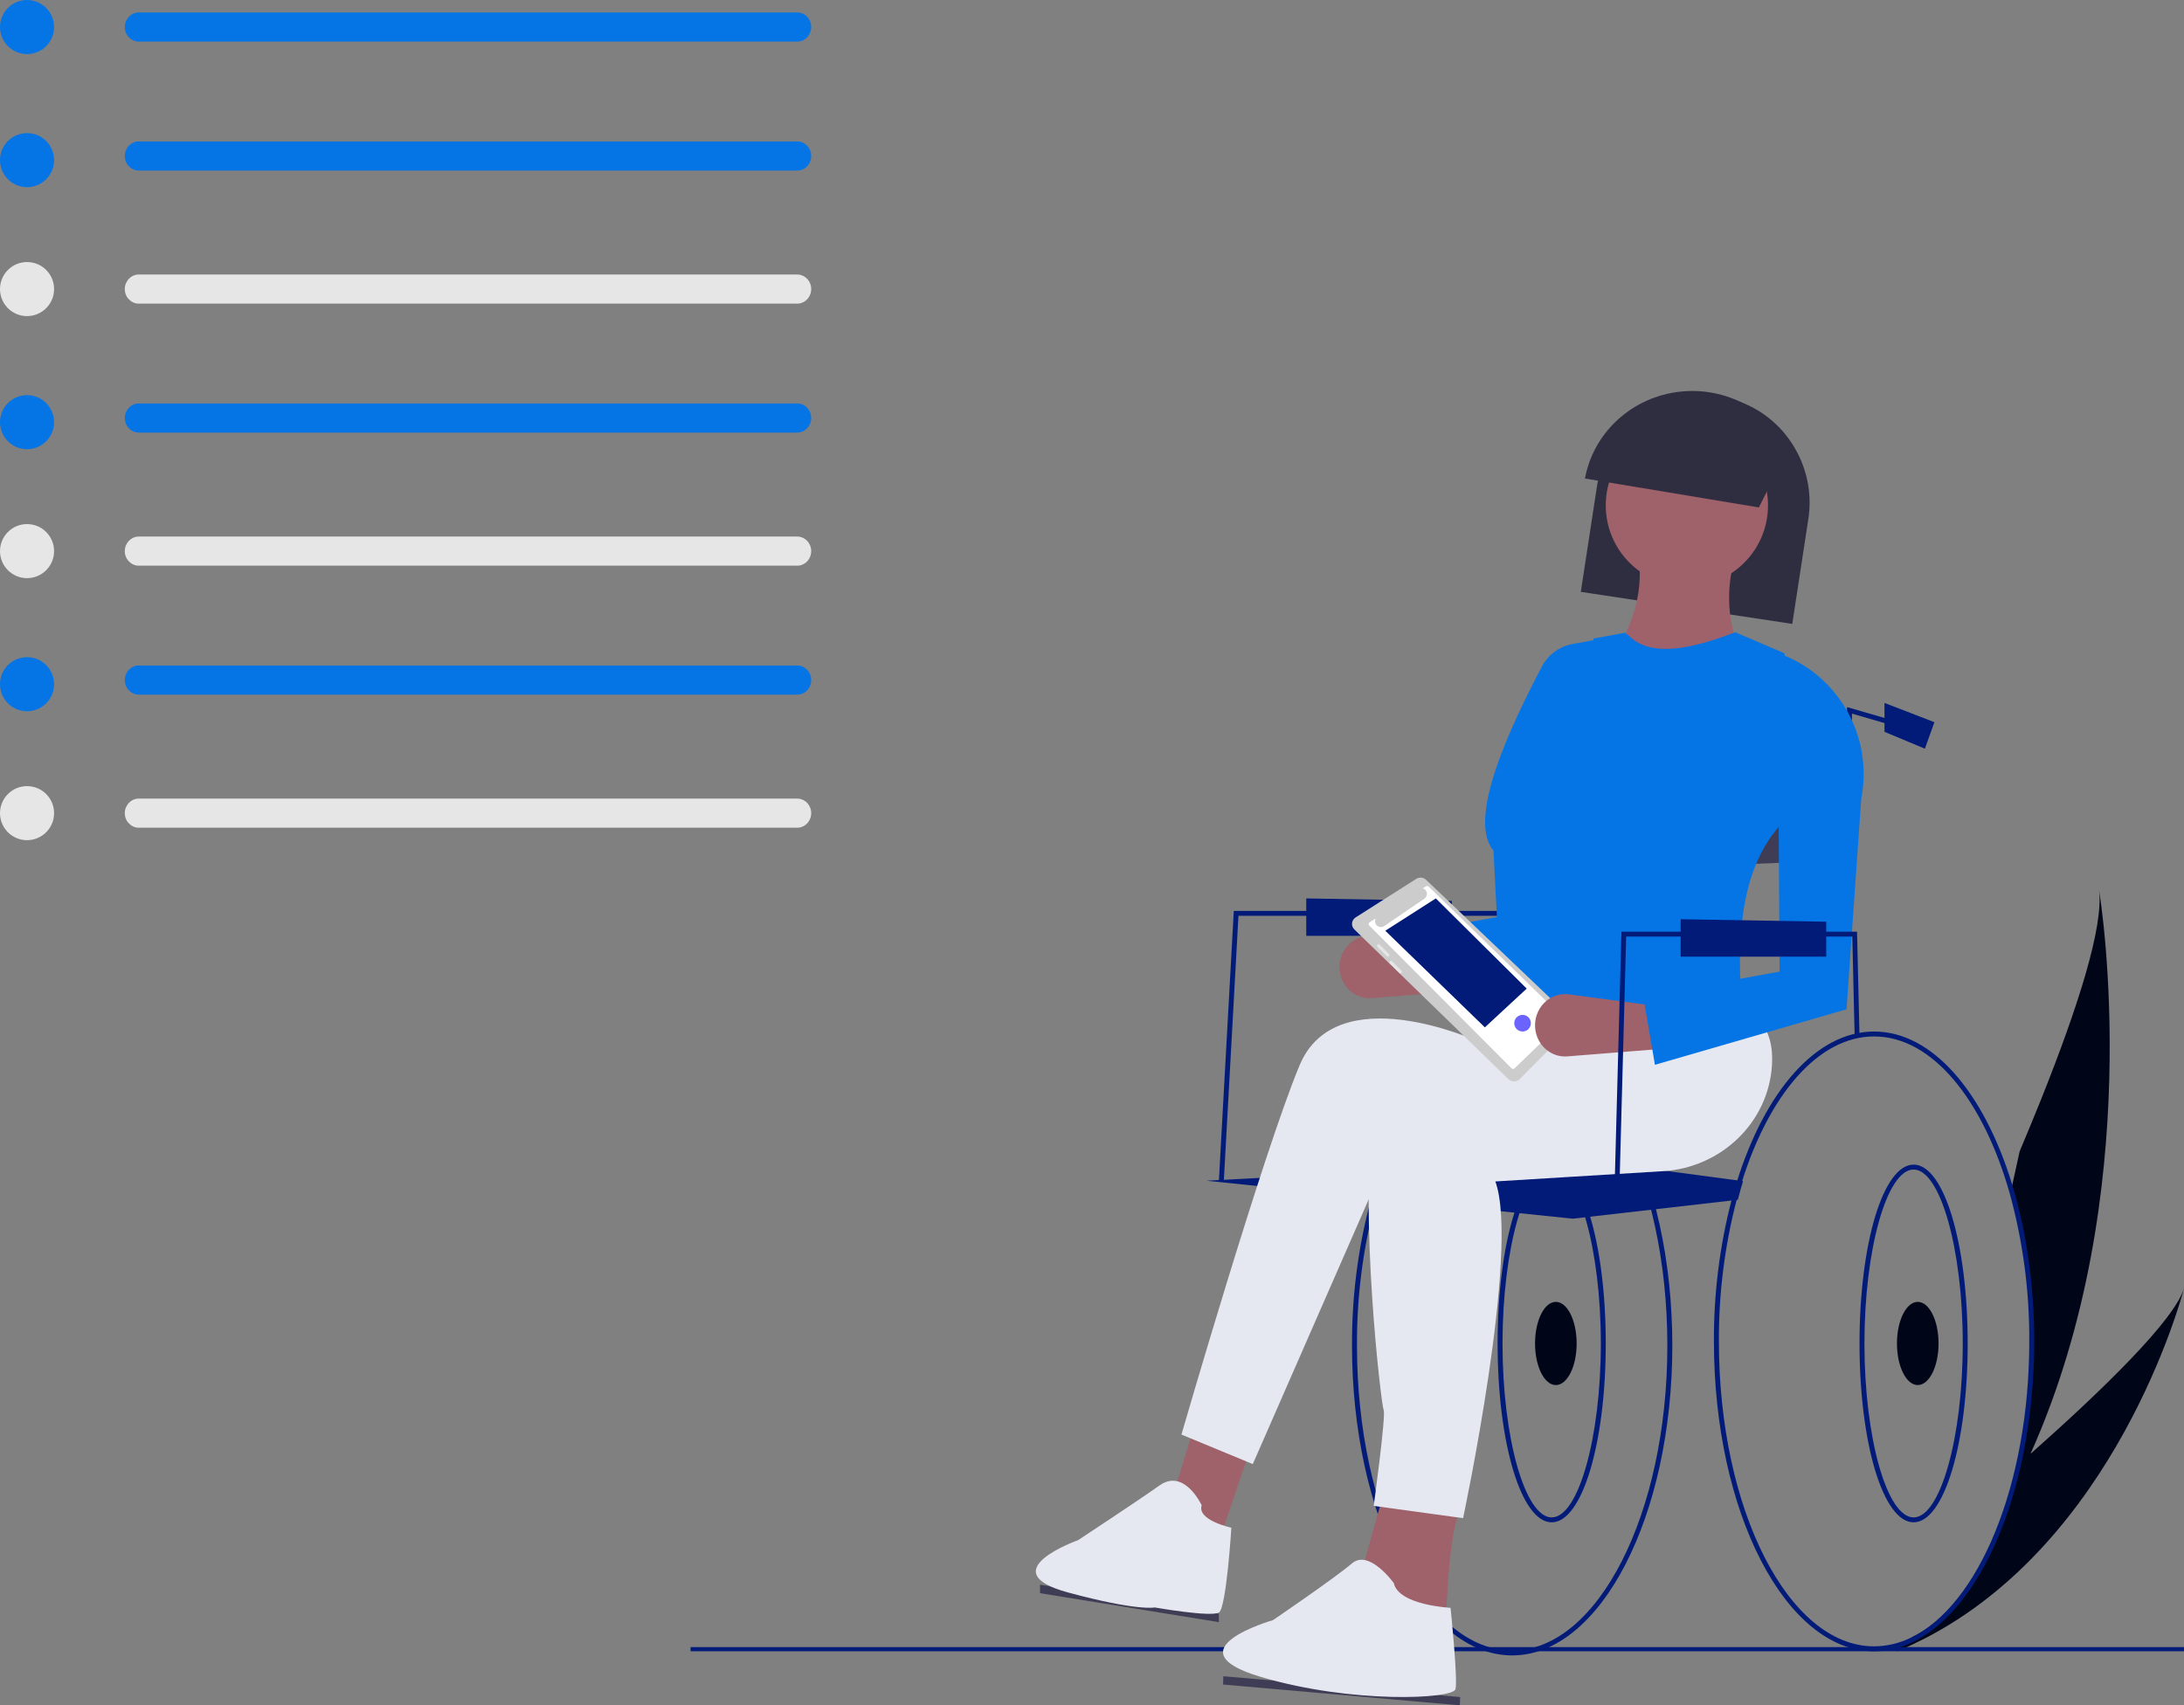 <svg xmlns="http://www.w3.org/2000/svg" width="525" height="410" viewBox="0 0 525 410">
  <rect x="0" y="0" width="525" height="410" fill="#808080" stroke="none"/>
  <g fill="none">
    <circle cx="6.5" cy="6.5" r="6.5" fill="#0575E6"/>
    <path fill="#0575E6" d="M33.303,3 C31.47,3.032 30,4.589 30,6.5 C30,8.411 31.47,9.968 33.303,10 L191.587,10 C193.441,10.031 194.969,8.49 195,6.557 C195.03,4.625 193.552,3.032 191.697,3 C191.661,3 191.624,3 191.587,3 L33.303,3 Z"/>
    <circle cx="6.5" cy="38.5" r="6.5" fill="#0575E6"/>
    <path fill="#0575E6" d="M33.303,34 C31.47,34.032 30,35.589 30,37.5 C30,39.411 31.47,40.968 33.303,41 L191.59,41 C193.443,41.03 194.969,39.489 195,37.557 C195.03,35.626 193.553,34.034 191.7,34 C191.663,34 191.626,34 191.59,34 L33.303,34 Z"/>
    <circle cx="6.5" cy="69.5" r="6.5" fill="#E6E6E6"/>
    <path fill="#E6E6E6" d="M33.303,66 C31.47,66.032 30,67.589 30,69.5 C30,71.411 31.47,72.968 33.303,73 L191.59,73 C193.443,73.03 194.969,71.489 195,69.557 C195.03,67.626 193.553,66.034 191.7,66 C191.663,66 191.626,66 191.59,66 L33.303,66 Z"/>
    <circle cx="6.5" cy="101.5" r="6.5" fill="#0575E6"/>
    <path fill="#0575E6" d="M33.303,97 C31.47,97.032 30,98.589 30,100.5 C30,102.411 31.47,103.968 33.303,104 L191.587,104 C193.441,104.031 194.969,102.49 195,100.557 C195.03,98.625 193.552,97.032 191.697,97 C191.661,97 191.624,97 191.587,97 L33.303,97 Z"/>
    <circle cx="6.5" cy="132.5" r="6.5" fill="#E6E6E6"/>
    <path fill="#E6E6E6" d="M33.303,129 C31.47,129.032 30,130.589 30,132.5 C30,134.411 31.47,135.968 33.303,136 L191.59,136 C193.443,136.03 194.969,134.489 195,132.557 C195.03,130.626 193.553,129.034 191.7,129 C191.663,129 191.626,129 191.59,129 L33.303,129 Z"/>
    <circle cx="6.5" cy="164.5" r="6.5" fill="#0575E6"/>
    <path fill="#0575E6" d="M33.303,160 C31.47,160.032 30,161.589 30,163.5 C30,165.411 31.47,166.968 33.303,167 L191.59,167 C193.443,167.03 194.969,165.489 195,163.557 C195.03,161.626 193.553,160.034 191.7,160 C191.663,160 191.626,160 191.59,160 L33.303,160 Z"/>
    <circle cx="6.5" cy="195.5" r="6.5" fill="#E6E6E6"/>
    <path fill="#E6E6E6" d="M33.303,192 C31.47,192.032 30,193.589 30,195.5 C30,197.411 31.47,198.968 33.303,199 L191.587,199 C193.441,199.031 194.969,197.49 195,195.557 C195.03,193.625 193.552,192.032 191.697,192 C191.661,192 191.624,192 191.587,192 L33.303,192 Z"/>
    <path fill="#000518" d="M525,309.749 C524.256,312.574 508.457,370.812 462.032,394.252 C460.095,395.232 458.102,396.147 456.051,397 L455.567,396.258 L455,395.392 L455.779,395.564 C457.419,395.927 459.087,395.085 459.776,393.546 C475.989,385.796 488.075,356.647 488.075,321.979 C488.143,309.912 486.578,297.892 483.423,286.249 L483.936,283.899 L485.495,276.802 C487.296,272.529 489.038,268.328 490.679,264.227 C499.6,241.926 505.676,222.765 504.583,214 C505.138,217.418 516.049,287.157 488.099,349.544 C505.617,334.014 522.656,317.416 525,309.749 Z"/>
    <rect width="359" height="1" x="166" y="396" fill="#021B79"/>
    <path fill="#021B79" d="M363.501,249 C349.54,249 337.297,263.445 330.547,285.014 C330.069,286.528 329.621,288.083 329.204,289.662 C326.361,300.719 324.949,312.09 325.001,323.5 C325.001,364.581 342.269,398 363.501,398 C384.732,398 402,364.581 402,323.5 C402,282.419 384.732,249 363.501,249 Z M363.501,396.817 C342.932,396.817 326.195,363.925 326.195,323.5 C326.14,312.041 327.57,300.623 330.451,289.526 C330.845,288.042 331.267,286.587 331.716,285.162 C338.288,264.19 350.077,250.183 363.501,250.183 C384.069,250.183 400.806,283.075 400.806,323.5 C400.806,363.925 384.069,396.817 363.501,396.817 Z"/>
    <path fill="#021B79" d="M373,366 C365.71,366 360,347.112 360,323 C360,298.888 365.71,280 373,280 C380.29,280 386,298.888 386,323 C386,347.112 380.29,366 373,366 Z M373,281.18 C366.594,281.18 361.182,300.331 361.182,323 C361.182,345.669 366.594,364.82 373,364.82 C379.406,364.82 384.818,345.669 384.818,323 C384.818,300.331 379.406,281.18 373,281.18 Z"/>
    <ellipse cx="374" cy="323" fill="#000518" rx="5" ry="10"/>
    <polygon fill="#3F3D56" points="364 175.294 445 175 445 206.749 364 210"/>
    <polygon fill="#021B79" points="294.182 284 293 283.936 296.585 219 370 219 370 220.181 297.706 220.181"/>
    <polygon fill="#3F3D56" points="293 390 250.012 383.039 250 381 292.987 387.961"/>
    <polygon fill="#3F3D56" points="350.929 410 294 404.997 294.071 403 351 408.004"/>
    <path fill="#021B79" d="M419,283.967 C418.557,285.434 418.139,286.931 417.747,288.459 L416.512,288.599 L378.069,293 L290,283.87 L381.615,279 L417.842,283.815 L419,283.967 Z"/>
    <polygon fill="#9F616A" points="287.061 343 281 362.72 292.515 372 301 347.06"/>
    <path fill="#9F616A" d="M332.854,358 L327,379.103 L347.488,392 C347.488,392 348.073,367.966 351,363.276 L332.854,358 Z"/>
    <path fill="#E6E8F1" d="M357.918,244.325 L354.962,250.241 C354.962,250.241 321.255,234.859 312.385,256.157 C303.514,277.455 284,344.901 284,344.901 L301.149,352 L332.49,280.414 L404.043,278.639 L407,239 L357.918,244.325 Z"/>
    <path fill="#E6E8F1" d="M382.733 253.318C382.733 253.318 333.802 243.273 330.222 267.5 326.641 291.727 332.012 337.818 332.608 339 333.205 340.182 330.222 362.045 330.222 362.045L351.703 365C351.703 365 365.428 300.591 359.461 284.045L399.835 281.572C413.771 280.719 425.157 269.817 425.958 256.012 426.265 250.728 424.929 245.932 420.326 243.273 406.005 235 379.749 235 379.749 235L382.733 253.318zM288.867 361.907C288.867 361.907 284.706 352.922 278.762 357.115 272.817 361.308 259.146 370.293 259.146 370.293 259.146 370.293 237.997 377.798 256.768 382.872 273.465 387.386 277.573 386.467 277.573 386.467 277.573 386.467 291.245 388.863 293.028 387.665 294.811 386.467 296 367.298 296 367.298 296 367.298 287.678 365.501 288.867 361.907zM335.056 380.628C335.056 380.628 329.126 372.33 324.976 375.886 320.825 379.442 306.002 389.518 306.002 389.518 306.002 389.518 281.098 396.63 303.037 403.15 324.976 409.67 349.286 408.484 349.879 406.114 350.472 403.743 348.693 386.555 348.693 386.555 348.693 386.555 336.241 385.962 335.056 380.628z"/>
    <polygon fill="#021B79" points="445.177 215 444 215 444 170 463 175.525 462.671 176.657 445.177 171.57"/>
    <path fill="#021B79" d="M483.621,284.558 C476.906,262.687 464.575,248 450.5,248 C436.539,248 424.297,262.445 417.546,284.014 C417.069,285.528 416.621,287.083 416.203,288.662 C413.361,299.719 411.949,311.09 412.001,322.5 C412.001,363.581 429.269,397 450.5,397 C451.994,397 453.484,396.835 454.941,396.509 C469.26,393.316 481.21,374.863 486.325,349.793 C488.126,340.805 489.022,331.663 489,322.5 C489,308.652 487.035,295.674 483.621,284.558 Z M459.197,393.807 C456.486,395.113 453.514,395.8 450.5,395.817 C429.932,395.817 413.195,362.925 413.195,322.5 C413.143,311.042 414.573,299.624 417.451,288.526 C417.845,287.042 418.267,285.587 418.716,284.162 C425.288,263.19 437.076,249.183 450.5,249.183 C464.497,249.183 476.721,264.42 483.102,286.9 C486.291,298.5 487.874,310.477 487.805,322.5 C487.805,357.042 475.587,386.085 459.197,393.807 L459.197,393.807 Z"/>
    <path fill="#021B79" d="M460,366 C452.71,366 447,347.112 447,323 C447,298.888 452.71,280 460,280 C467.29,280 473,298.888 473,323 C473,347.112 467.29,366 460,366 Z M460,281.18 C453.594,281.18 448.182,300.331 448.182,323 C448.182,345.669 453.594,364.82 460,364.82 C466.406,364.82 471.818,345.669 471.818,323 C471.818,300.331 466.406,281.18 460,281.18 Z"/>
    <ellipse cx="461" cy="323" fill="#000518" rx="5" ry="10"/>
    <polygon fill="#021B79" points="453 169 465 173.632 462.714 180 453 175.947"/>
    <polygon fill="#021B79" points="314 216 314 225 349 225 349 216.598"/>
    <path fill="#9F616A" d="M354,238.049 L329.773,239.978 C325.876,240.288 322.449,237.322 322.04,233.286 L322.04,233.286 C321.808,231.005 322.595,228.739 324.174,227.136 C325.754,225.533 327.952,224.769 330.143,225.061 L352.826,228.092 L354,238.049 Z"/>
    <path fill="#0575E6" d="M401,167.639 C400.988,170.247 400.724,172.847 400.211,175.403 L396.687,225.724 L361.262,235.975 L350.812,239 L350.336,236.211 L348.553,225.83 L348,222.616 L360.456,220.365 L380.648,216.714 L383.055,153.512 L391.274,152.012 C391.885,150.704 392.427,149.365 392.898,148 C395.227,150.071 397.113,152.596 398.44,155.421 C399.124,156.872 399.667,158.386 400.064,159.941 C400.699,162.457 401.013,165.044 401,167.639 L401,167.639 Z"/>
    <path fill="#2F2E41" d="M432.07,108.863 C431.472,107.708 430.788,106.599 430.023,105.546 C426.037,100.009 419.968,96.312 413.199,95.297 C411.496,95.039 409.771,94.949 408.049,95.027 C396.251,95.591 386.153,104.237 383.958,116.465 C383.935,116.617 383.911,116.758 383.887,116.905 L383.852,117.134 L380,142.293 L382.708,142.704 L393.284,144.306 L415.388,147.658 L430.837,150 L434.689,124.841 C435.544,119.373 434.626,113.777 432.07,108.863 L432.07,108.863 Z"/>
    <circle cx="405.5" cy="121.5" r="19.5" fill="#9F616A"/>
    <path fill="#9F616A" d="M419,158.413 L399.567,160.461 L385,162 C387.205,159.031 389.115,155.855 390.702,152.517 C391.318,151.206 391.865,149.865 392.34,148.497 C392.871,146.974 393.293,145.415 393.604,143.833 C394.059,141.556 394.248,139.233 394.168,136.913 C394.116,135.683 393.987,134.457 393.782,133.243 L417.398,133 C417.018,134.172 416.7,135.34 416.443,136.504 C415.66,140.018 415.456,143.634 415.837,147.213 C416.013,148.848 416.309,150.469 416.721,152.061 C417.293,154.241 418.056,156.366 419,158.413 Z"/>
    <path fill="#0575E6" d="M429,157.084 L428.232,198.037 C428.053,198.232 427.875,198.428 427.708,198.629 C419.562,207.985 417.979,221.328 418.306,234.202 C418.336,235.624 418.395,237.04 418.473,238.445 C412.501,241.063 406.243,243.801 400.026,245.946 C398.806,246.366 397.591,246.769 396.382,247.137 C386.355,250.206 376.626,251.391 368.618,247.729 C365.696,246.385 363.089,244.45 360.96,242.047 L360.681,236.673 L359.865,221.019 L359.007,204.519 C353.833,198.303 358.996,182.342 370.654,160.242 C372.154,157.399 374.886,155.401 378.061,154.826 L382.735,153.979 L391.053,152.474 L391.19,152.45 C392.971,154.465 395.382,155.549 398.306,155.893 C403.307,156.461 409.786,154.856 417.121,152 L417.163,152.018 L427.458,156.426 L429,157.084 Z"/>
    <path fill="#2F2E41" d="M430,107.676 L422.802,122 L381,115.045 C382.979,104.298 391.739,95.963 402.803,94.3 C413.867,92.636 424.794,98.01 430,107.676 L430,107.676 Z"/>
    <path fill="#CCC" d="M342.817,211.535 C342.177,210.919 341.183,210.824 340.433,211.306 L325.87,220.566 C325.386,220.874 325.07,221.379 325.01,221.941 C324.951,222.502 325.154,223.06 325.564,223.458 L362.598,259.455 C362.961,259.808 363.455,260.005 363.968,260 C364.481,259.995 364.971,259.79 365.327,259.429 L377.464,247.167 C378.194,246.426 378.176,245.249 377.425,244.529 L342.817,211.535 Z"/>
    <path fill="#FFF" d="M329.239,221.731 L330.727,220.789 C330.404,221.36 330.521,222.076 331.008,222.518 C331.496,222.959 332.226,223.008 332.769,222.637 L342.403,216.066 C342.85,215.762 343.083,215.231 343.003,214.7 C342.924,214.168 342.545,213.728 342.029,213.565 L342.796,213.08 C343.001,212.951 343.269,212.981 343.44,213.152 L375.851,244.75 C375.949,244.848 376.002,244.981 376,245.119 C375.997,245.257 375.939,245.388 375.838,245.482 L364.067,256.861 C363.864,257.05 363.546,257.046 363.349,256.851 L329.152,222.525 C329.041,222.416 328.986,222.262 329.003,222.107 C329.02,221.953 329.107,221.814 329.239,221.731 L329.239,221.731 Z"/>
    <polygon fill="#021B79" points="367 237.679 356.937 247 333 223.768 345.148 216"/>
    <path fill="#E6E6E6" d="M333.891 229.894C334.036 229.747 334.036 229.509 333.891 229.363L331.639 227.106C331.491 226.965 331.258 226.965 331.109 227.106 330.964 227.253 330.964 227.491 331.109 227.637L333.361 229.894C333.509 230.035 333.742 230.035 333.891 229.894L333.891 229.894zM336.89 233.361L334.639 231.11C334.493 230.963 334.256 230.963 334.11 231.11 333.963 231.256 333.963 231.493 334.11 231.639L336.361 233.89C336.455 233.985 336.593 234.022 336.722 233.987 336.852 233.953 336.953 233.852 336.987 233.722 337.022 233.593 336.985 233.455 336.89 233.361L336.89 233.361z"/>
    <circle cx="366" cy="246" r="2" fill="#6C63FF"/>
    <path fill="#9F616A" d="M401,252.049 L376.773,253.978 C372.876,254.288 369.449,251.322 369.04,247.286 L369.04,247.286 C368.808,245.005 369.595,242.739 371.174,241.136 C372.754,239.533 374.952,238.769 377.143,239.061 L399.826,242.092 L401,252.049 Z"/>
    <path fill="#0575E6" d="M397.822,256 L395,239.53 L427.778,233.603 L427.328,157 L427.328,157 C441.805,162.002 450.383,176.982 447.416,192.079 L443.875,242.654 L397.822,256 Z"/>
    <polygon fill="#021B79" points="445.833 249.353 445.267 225.178 390.906 225.178 389.168 290 388 289.968 389.768 224 446.397 224 446.416 224.569 447 249.313"/>
    <polygon fill="#021B79" points="404 221 404 230 439 230 439 221.598"/>
  </g>
</svg>
